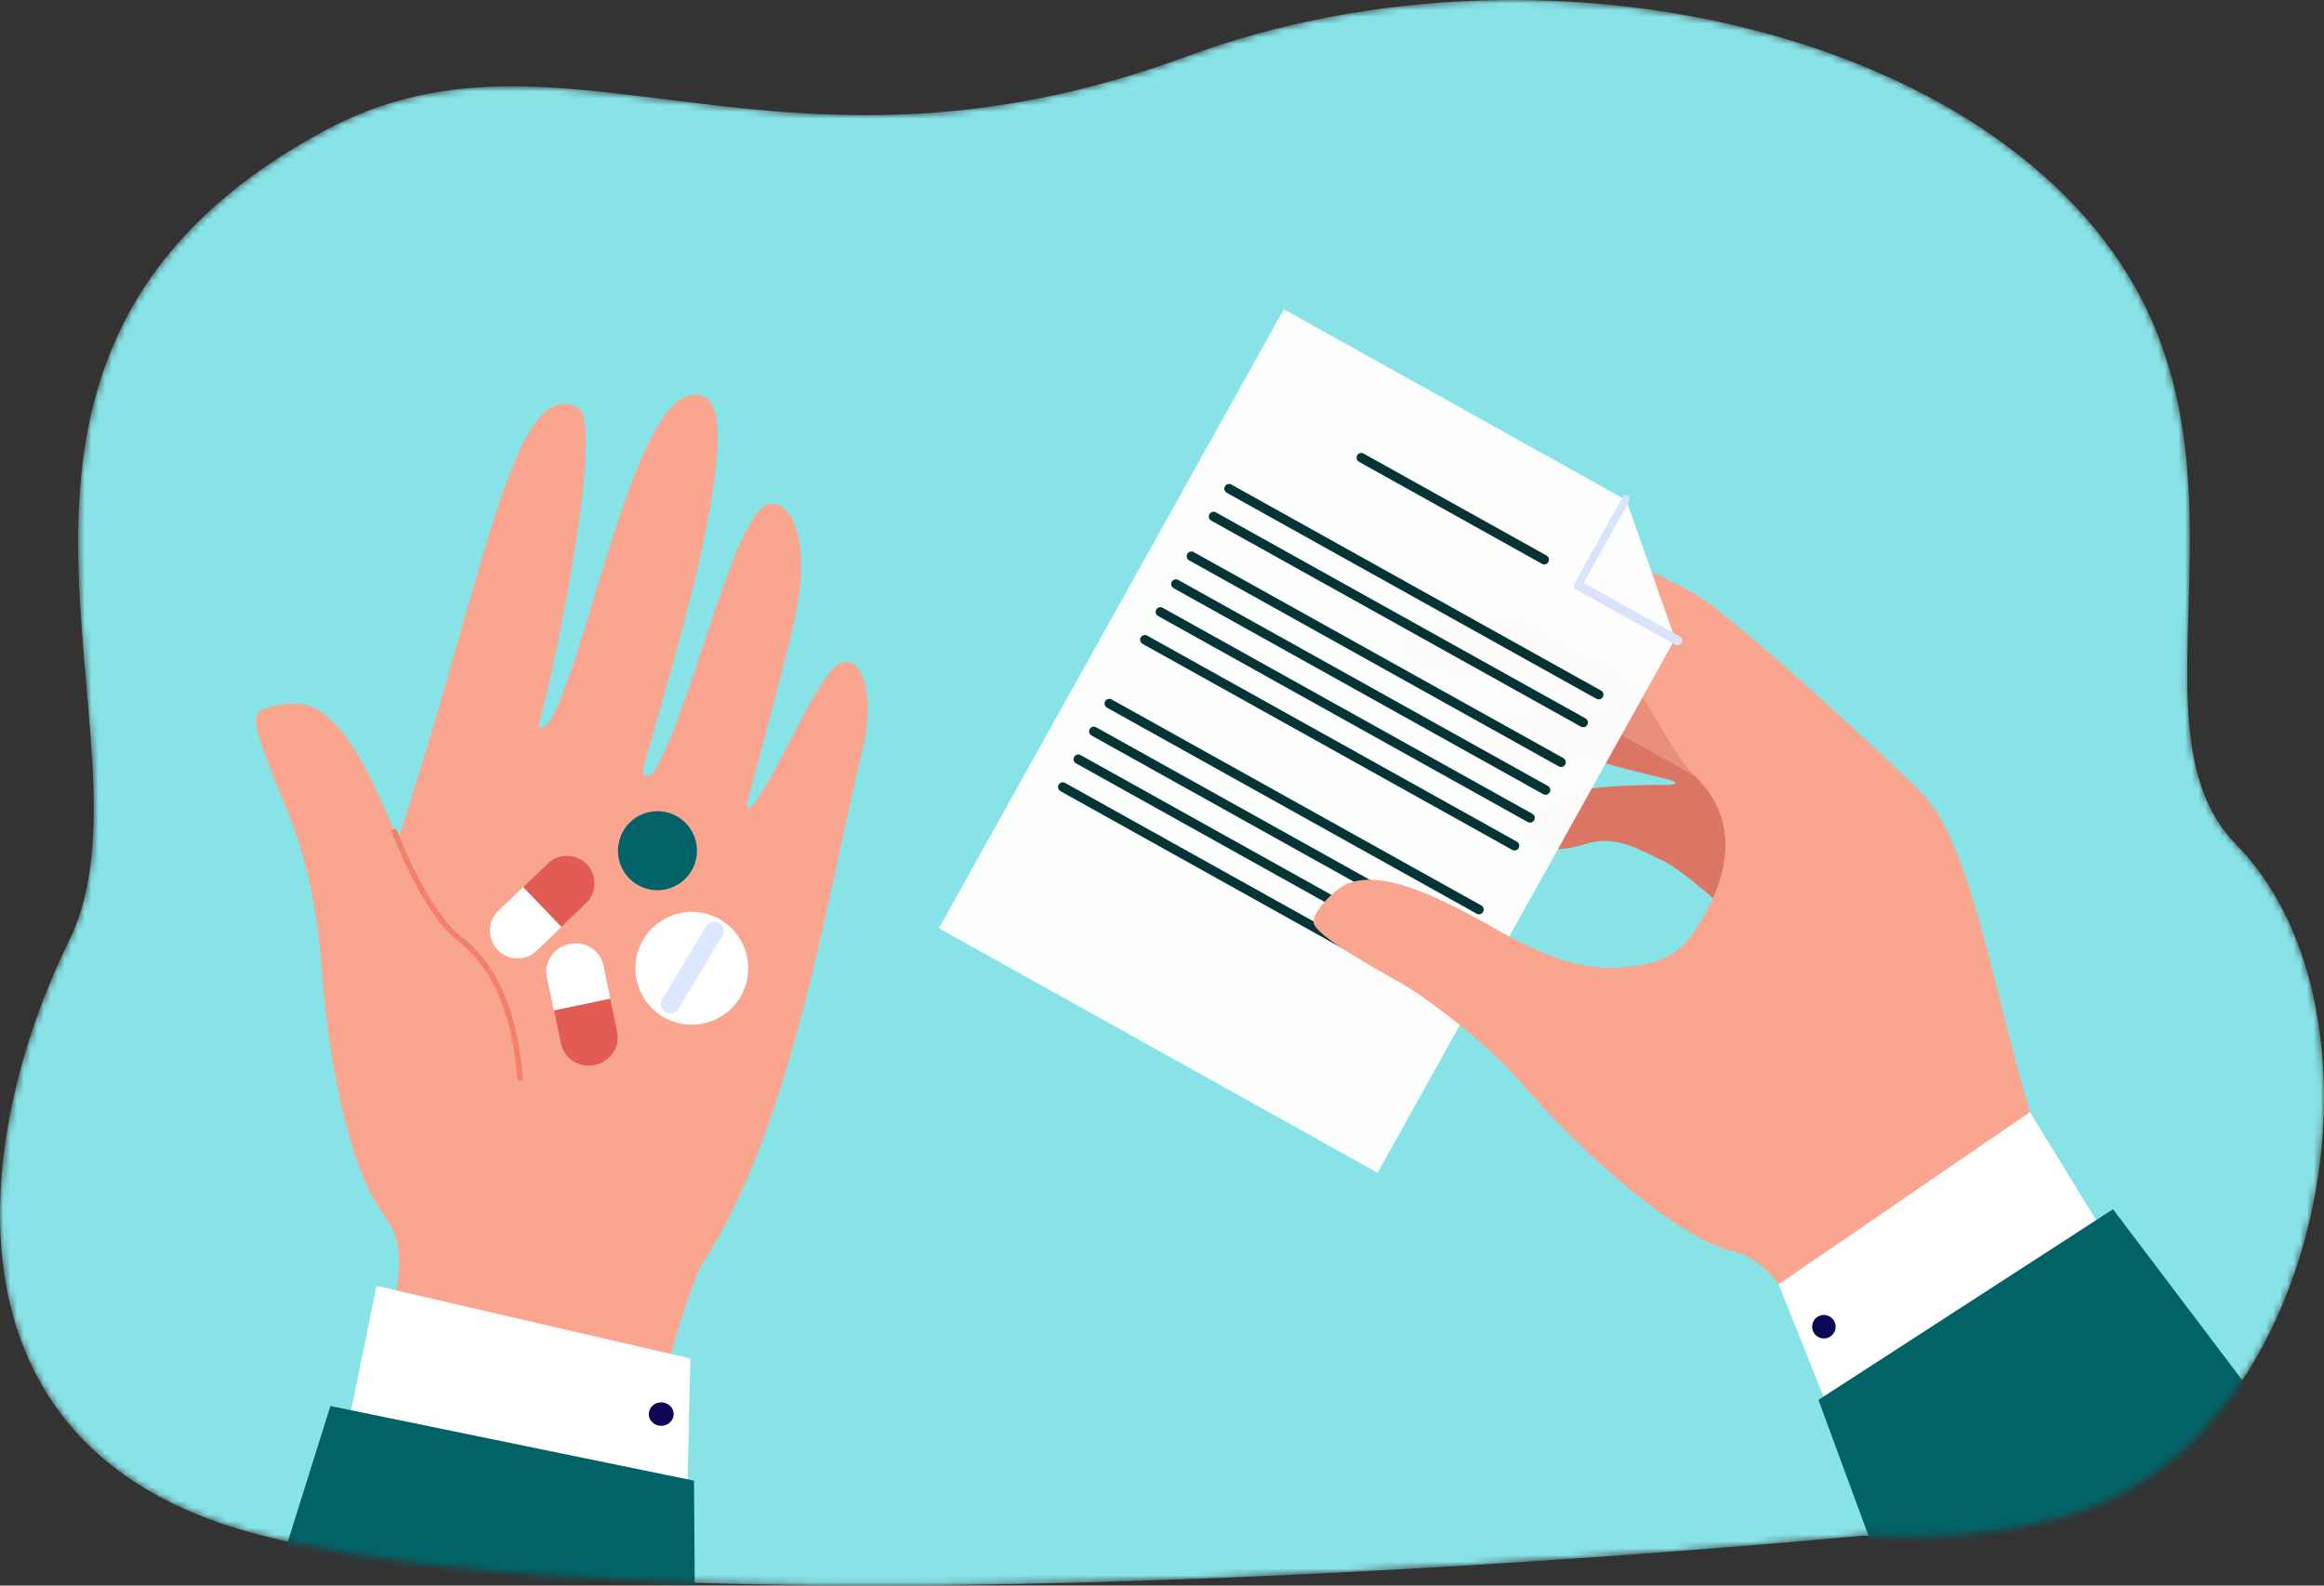 <svg width="343" height="234" viewBox="0 0 343 234" fill="none" xmlns="http://www.w3.org/2000/svg">
<rect x="0" y="0" width="343" height="234" fill="#333333" stroke="none"/>
<mask id="mask0_8_1985" style="mask-type:luminance" maskUnits="userSpaceOnUse" x="0" y="0" width="343" height="234">
<path d="M306.469 223.266C296.636 226.415 284.66 227.269 275.148 226.612C275.148 226.612 100.261 243.458 37.045 226.186C-9.743 213.403 -4.095 167.894 10.223 138.765C24.705 109.305 -13.309 52.358 47.798 19.336C82.946 0.343 114.471 30.738 175.233 8.299C230.091 -11.96 300.854 6.161 318.159 48.648C330.063 77.876 315.056 109.383 330.063 124.654C354.401 149.422 343.21 211.5 306.469 223.266Z" fill="white"/>
</mask>
<g mask="url(#mask0_8_1985)">
<path d="M306.469 223.266C296.636 226.415 284.66 227.269 275.148 226.612C275.148 226.612 100.261 243.458 37.045 226.186C-9.743 213.403 -4.095 167.894 10.223 138.765C24.705 109.305 -13.309 52.358 47.798 19.336C82.946 0.343 114.471 30.738 175.233 8.299C230.091 -11.96 300.854 6.161 318.159 48.648C330.063 77.876 315.056 109.383 330.063 124.654C354.401 149.422 343.21 211.5 306.469 223.266Z" fill="#88E3E7"/>
<path d="M256.734 99.423C256.734 99.423 247.91 105.243 244.292 105.095C240.673 104.946 230.237 103.149 226.55 104.325C225.402 104.692 216.682 108.16 215.703 110.536C215.04 112.143 218.813 115.109 223.281 113.43C231.048 110.511 236.023 112.42 239.563 113.364C245.6 114.974 249.147 115.46 246.344 115.84C246.344 115.84 237.567 115.745 233.839 116.573C232.832 116.796 225.255 119.91 224.774 122.151C224.514 123.363 226.866 126.818 233.899 124.58C238.52 123.109 241.914 125.417 245.395 127C248.409 128.37 256.481 135.782 256.481 135.782L263.707 123.755L256.734 99.423Z" fill="#DB7665"/>
<path d="M240.683 93.969C240.683 93.969 225.31 90.379 219.189 90.658C216.733 90.769 208.72 91.893 207.543 94.04C205.603 97.584 211.79 100.721 219.13 99.558C226.412 98.404 232.938 104.913 238.15 107.818C251.106 115.043 258.903 119.399 258.903 119.399L240.684 93.97L240.683 93.969Z" fill="#EA8F7D"/>
<path d="M226.847 76.713C229.506 77.669 247.463 85.919 250.387 87.793C257.607 92.41 279.972 113.259 283.849 117.274C290.999 124.677 294.704 148.367 299.663 164.221C299.675 164.311 302.183 172.654 306.638 181.845C307.918 184.504 309.336 187.184 310.701 189.559C302.231 199.207 293.869 206.951 285.661 213.211C282.054 214.367 278.556 215.43 275.155 216.398C273.707 212.795 270.041 203.699 268.235 200.273C266.772 197.498 265.15 193.056 262.52 189.564V189.562C262.52 189.562 262.516 189.559 262.516 189.557L262.513 189.555C260.734 187.192 258.497 185.271 255.534 184.586C249.766 183.249 240.887 175.978 236.495 171.999C234.496 170.205 232.349 168.124 232.362 168.123C227.831 163.708 224.816 160.093 224.455 159.695C221.323 156.082 216.742 152.159 212.721 149.142C211.305 148.074 210.433 147.473 209.403 146.753C208.337 146.003 207.418 145.463 206.331 144.842C204.701 143.937 200.526 141.531 198.562 140.264C197.432 139.542 194.494 137.64 193.95 136.418C193.354 135.082 196.518 131.523 198.783 130.451C199.953 129.903 201.753 129.761 203.056 129.87C207.48 130.139 213.426 133.122 217.334 135.214C221.379 137.353 225.809 140.318 231.54 141.966C235.054 142.925 237.915 143.167 241.847 142.484C245.003 141.93 248.103 140.87 250.533 136.698C250.822 136.196 251.856 134.68 252.817 132.544C254.827 128.071 256.513 120.891 250.346 114.723C247.669 112.061 245.746 108.3 243.795 105.068C243.795 105.066 243.793 105.066 243.792 105.065C241.775 101.726 239.643 98.792 236.411 97.717C232.842 96.528 229.36 94.135 226.207 92.018C224.644 90.968 224.706 91.019 224.696 91.005H224.695C221.722 89.025 218.524 87.019 214.828 85.48C205.819 81.721 205.758 76.242 209.094 73.978C210.897 72.756 224.802 75.979 226.849 76.716L226.847 76.713Z" fill="#F9A58F"/>
<path d="M312.545 185.261L299.602 164.124L262.508 189.541L270.94 210.611L312.545 185.261Z" fill="white"/>
<path d="M356.512 237.498C353.458 237.253 344.729 249.465 329.657 255.352C312.746 261.958 289.468 262.346 288.966 262.484C286.416 255.582 268.385 206.596 268.385 206.596C268.438 206.56 303.648 183.782 311.858 178.463L356.511 237.498H356.512Z" fill="#016367"/>
<path d="M270.315 194.475C271.043 195.096 271.131 196.189 270.511 196.919C269.89 197.648 268.797 197.736 268.067 197.116C267.337 196.495 267.248 195.402 267.87 194.672C268.491 193.942 269.584 193.853 270.315 194.475Z" fill="#0B0755"/>
<g opacity="0.97">
<path d="M240.033 73.815L189.478 45.642L138.573 136.995L203.319 173.076L247.223 94.291L240.033 73.815Z" fill="white"/>
<path d="M247.347 95.196L232.559 86.957C232.285 86.804 232.216 86.408 232.404 86.071L239.423 73.475C239.61 73.137 239.985 72.989 240.258 73.141C240.532 73.294 240.6 73.69 240.413 74.027L233.733 86.014L248.025 93.978C248.299 94.131 248.367 94.527 248.18 94.864C247.993 95.201 247.618 95.35 247.345 95.197L247.347 95.196Z" fill="#D8E4FD"/>
<path d="M227.577 83.203L200.57 68.154C200.232 67.967 200.113 67.541 200.3 67.205C200.487 66.868 200.913 66.748 201.249 66.935L228.256 81.984C228.594 82.172 228.714 82.597 228.526 82.933C228.339 83.271 227.913 83.391 227.577 83.203Z" fill="#002F31"/>
<path d="M235.616 103.13L181.058 72.727C180.72 72.54 180.601 72.114 180.788 71.778C180.975 71.442 181.399 71.321 181.737 71.508L236.295 101.911C236.632 102.098 236.752 102.524 236.565 102.86C236.377 103.197 235.952 103.317 235.616 103.13Z" fill="#002F31"/>
<path d="M233.327 107.237L178.769 76.834C178.431 76.647 178.311 76.221 178.499 75.885C178.686 75.548 179.11 75.428 179.448 75.615L234.006 106.018C234.343 106.205 234.463 106.631 234.276 106.967C234.088 107.305 233.663 107.424 233.327 107.237Z" fill="#002F31"/>
<path d="M230.059 113.102L175.501 82.699C175.164 82.512 175.044 82.086 175.231 81.75C175.419 81.413 175.843 81.293 176.18 81.48L230.738 111.883C231.076 112.07 231.196 112.495 231.008 112.832C230.821 113.169 230.395 113.289 230.059 113.102Z" fill="#002F31"/>
<path d="M227.771 117.209L173.213 86.806C172.875 86.619 172.755 86.194 172.943 85.857C173.13 85.52 173.556 85.4 173.892 85.587L228.45 115.99C228.787 116.178 228.907 116.603 228.72 116.939C228.532 117.277 228.107 117.397 227.771 117.209Z" fill="#002F31"/>
<path d="M225.481 121.318L170.923 90.915C170.586 90.728 170.466 90.302 170.653 89.966C170.841 89.629 171.266 89.509 171.602 89.696L226.16 120.099C226.498 120.286 226.618 120.712 226.43 121.048C226.243 121.386 225.817 121.505 225.481 121.318Z" fill="#002F31"/>
<path d="M223.192 125.425L168.634 95.022C168.297 94.835 168.177 94.409 168.364 94.073C168.551 93.736 168.977 93.616 169.313 93.803L223.871 124.206C224.208 124.394 224.328 124.819 224.141 125.155C223.954 125.493 223.528 125.613 223.192 125.425Z" fill="#002F31"/>
<path d="M217.943 134.844L163.385 104.441C163.047 104.254 162.927 103.828 163.115 103.492C163.302 103.155 163.726 103.035 164.064 103.222L218.622 133.625C218.959 133.812 219.079 134.238 218.892 134.574C218.704 134.911 218.279 135.031 217.943 134.844Z" fill="#002F31"/>
<path d="M215.655 138.951L161.097 108.548C160.759 108.361 160.64 107.935 160.827 107.599C161.014 107.262 161.438 107.142 161.776 107.329L216.334 137.732C216.671 137.92 216.791 138.345 216.604 138.681C216.416 139.019 215.991 139.139 215.655 138.951Z" fill="#002F31"/>
<path d="M213.366 143.058L158.808 112.656C158.47 112.468 158.351 112.044 158.538 111.707C158.725 111.369 159.149 111.249 159.487 111.437L214.045 141.84C214.382 142.027 214.502 142.452 214.315 142.789C214.127 143.126 213.702 143.246 213.366 143.058Z" fill="#002F31"/>
<path d="M211.076 147.167L156.519 116.764C156.181 116.577 156.061 116.153 156.249 115.815C156.436 115.478 156.86 115.358 157.198 115.545L211.755 145.948C212.093 146.136 212.213 146.561 212.025 146.897C211.838 147.235 211.413 147.355 211.076 147.167Z" fill="#002F31"/>
</g>
<path d="M252.487 183.493C244.757 179.938 233.011 169.653 224.699 159.975C219.518 153.944 211.487 148.08 208.269 145.992C205.739 144.355 195.027 138.852 193.949 136.417C193.318 134.98 197.023 130.943 199.319 130.239C204.239 128.726 210.976 131.524 221.392 137.459C231.318 143.118 236.73 143.349 241.678 142.512C241.792 142.492 241.902 142.472 242.016 142.452L252.487 183.493Z" fill="#F9A58F"/>
<path d="M62.632 218.748C59.186 217.499 55.879 216.244 52.7 214.974C54.543 208.461 58.488 194.519 58.898 186.949C58.898 186.946 58.898 186.942 58.898 186.94C58.986 179.683 55.976 180.485 52.98 172.139C49.991 163.962 48.167 152.571 47.56 143.925C47.009 135.947 45.666 127.818 42.596 120.131C36.925 106.42 36.921 105.508 39.139 104.601C40.791 103.897 43.906 103.524 45.589 104.139C51.809 106.464 55.759 117.151 58.728 123.909C71.497 85.319 75.695 55.152 85.287 60.164C89.06 62.136 82.848 94.308 79.705 106.221C78.986 108.946 81.2 106.446 81.399 106.07C87.544 94.45 94.298 54.645 103.85 58.523C110.776 61.335 98.272 101.452 95.032 112.923C94.453 114.977 96.1 114.621 96.493 113.959C101.816 104.955 107.279 80.312 112.181 75.17C114.982 72.231 120.236 76.825 117.411 90.761C116.474 95.382 112.168 111.412 110.349 118.207C109.879 119.959 110.929 119.129 111.364 118.515C115.303 112.964 119.814 101.745 123.044 98.63C126.657 95.144 129.398 101.831 127.39 110.176C121.721 133.739 116.84 166.745 103.269 187.077C99.563 196.454 97.066 206.196 95.797 215.448C83.604 217.828 72.62 218.812 62.631 218.75L62.632 218.748Z" fill="#F9A58F"/>
<path d="M76.639 159.51C76.686 159.524 76.735 159.529 76.785 159.525C77.01 159.507 77.176 159.312 77.158 159.087C76.368 149.141 73.369 142.29 67.99 138.141C63.075 134.348 58.648 122.698 58.604 122.581C58.525 122.37 58.289 122.264 58.08 122.344C57.869 122.424 57.763 122.658 57.843 122.868C58.026 123.355 62.397 134.852 67.495 138.785C72.682 142.786 75.577 149.448 76.348 159.152C76.362 159.325 76.482 159.464 76.639 159.51Z" fill="#F2806D"/>
<path d="M50.619 214.105L55.571 189.763L101.886 200.484L101.388 223.172L50.619 214.105Z" fill="white"/>
<path d="M26.496 278.482C29.435 277.178 42.663 285.53 59.821 285.731C79.076 285.957 102.327 278.119 102.877 278.07C102.828 270.712 102.424 218.514 102.424 218.514C102.323 218.493 58.024 209.405 48.762 207.5L26.497 278.482H26.496Z" fill="#016367"/>
<path d="M95.981 207.852C95.49 208.689 95.811 209.744 96.699 210.208C97.587 210.673 98.707 210.37 99.199 209.532C99.691 208.695 99.37 207.638 98.481 207.175C97.593 206.711 96.473 207.014 95.981 207.852Z" fill="#0B0755"/>
<path d="M109.244 147.187C111.612 143.244 110.336 138.13 106.394 135.763C102.452 133.395 97.338 134.67 94.97 138.612C92.603 142.554 93.878 147.669 97.82 150.036C101.762 152.404 106.876 151.129 109.244 147.187Z" fill="white"/>
<path d="M106.137 136.19C105.474 135.792 104.616 136.006 104.218 136.669L97.739 147.457C97.341 148.119 97.556 148.977 98.217 149.375C98.879 149.773 99.737 149.558 100.135 148.897L106.615 138.11C107.013 137.447 106.798 136.589 106.135 136.191L106.137 136.19Z" fill="#DDE7FE"/>
<path d="M99.088 120.089C96.073 118.957 92.712 120.482 91.578 123.497C90.446 126.512 91.971 129.874 94.986 131.006C98.001 132.139 101.363 130.614 102.495 127.599C103.627 124.584 102.103 121.222 99.088 120.089Z" fill="#016367"/>
<g style="mix-blend-mode:overlay">
<path d="M91.905 123.62C91.715 124.127 91.971 124.691 92.478 124.881L100.728 127.98C101.235 128.17 101.8 127.914 101.99 127.407C102.18 126.901 101.924 126.336 101.418 126.146L93.168 123.047C92.661 122.857 92.096 123.113 91.906 123.62H91.905Z" fill="#016367"/>
</g>
<path d="M86.635 127.529C85.073 125.901 82.487 125.847 80.859 127.409L73.565 134.406C71.937 135.968 71.883 138.553 73.445 140.181C75.007 141.809 77.592 141.863 79.22 140.301L86.515 133.304C88.143 131.742 88.197 129.157 86.635 127.529Z" fill="white"/>
<path d="M86.635 127.529C85.073 125.901 82.487 125.847 80.859 127.409L77.212 130.907L82.867 136.804L86.515 133.305C88.143 131.743 88.197 129.158 86.635 127.53V127.529Z" fill="#E25B54"/>
<path d="M87.789 157.199C90.09 156.717 91.582 154.535 91.119 152.327L89.046 142.433C88.584 140.225 86.343 138.826 84.041 139.308C81.739 139.79 80.248 141.972 80.71 144.18L82.783 154.073C83.246 156.281 85.487 157.681 87.789 157.199Z" fill="white"/>
<path d="M87.788 157.199C90.09 156.717 91.582 154.535 91.119 152.327L90.083 147.379L81.747 149.126L82.783 154.073C83.246 156.281 85.487 157.681 87.788 157.199Z" fill="#E25B54"/>
</g>
</svg>

